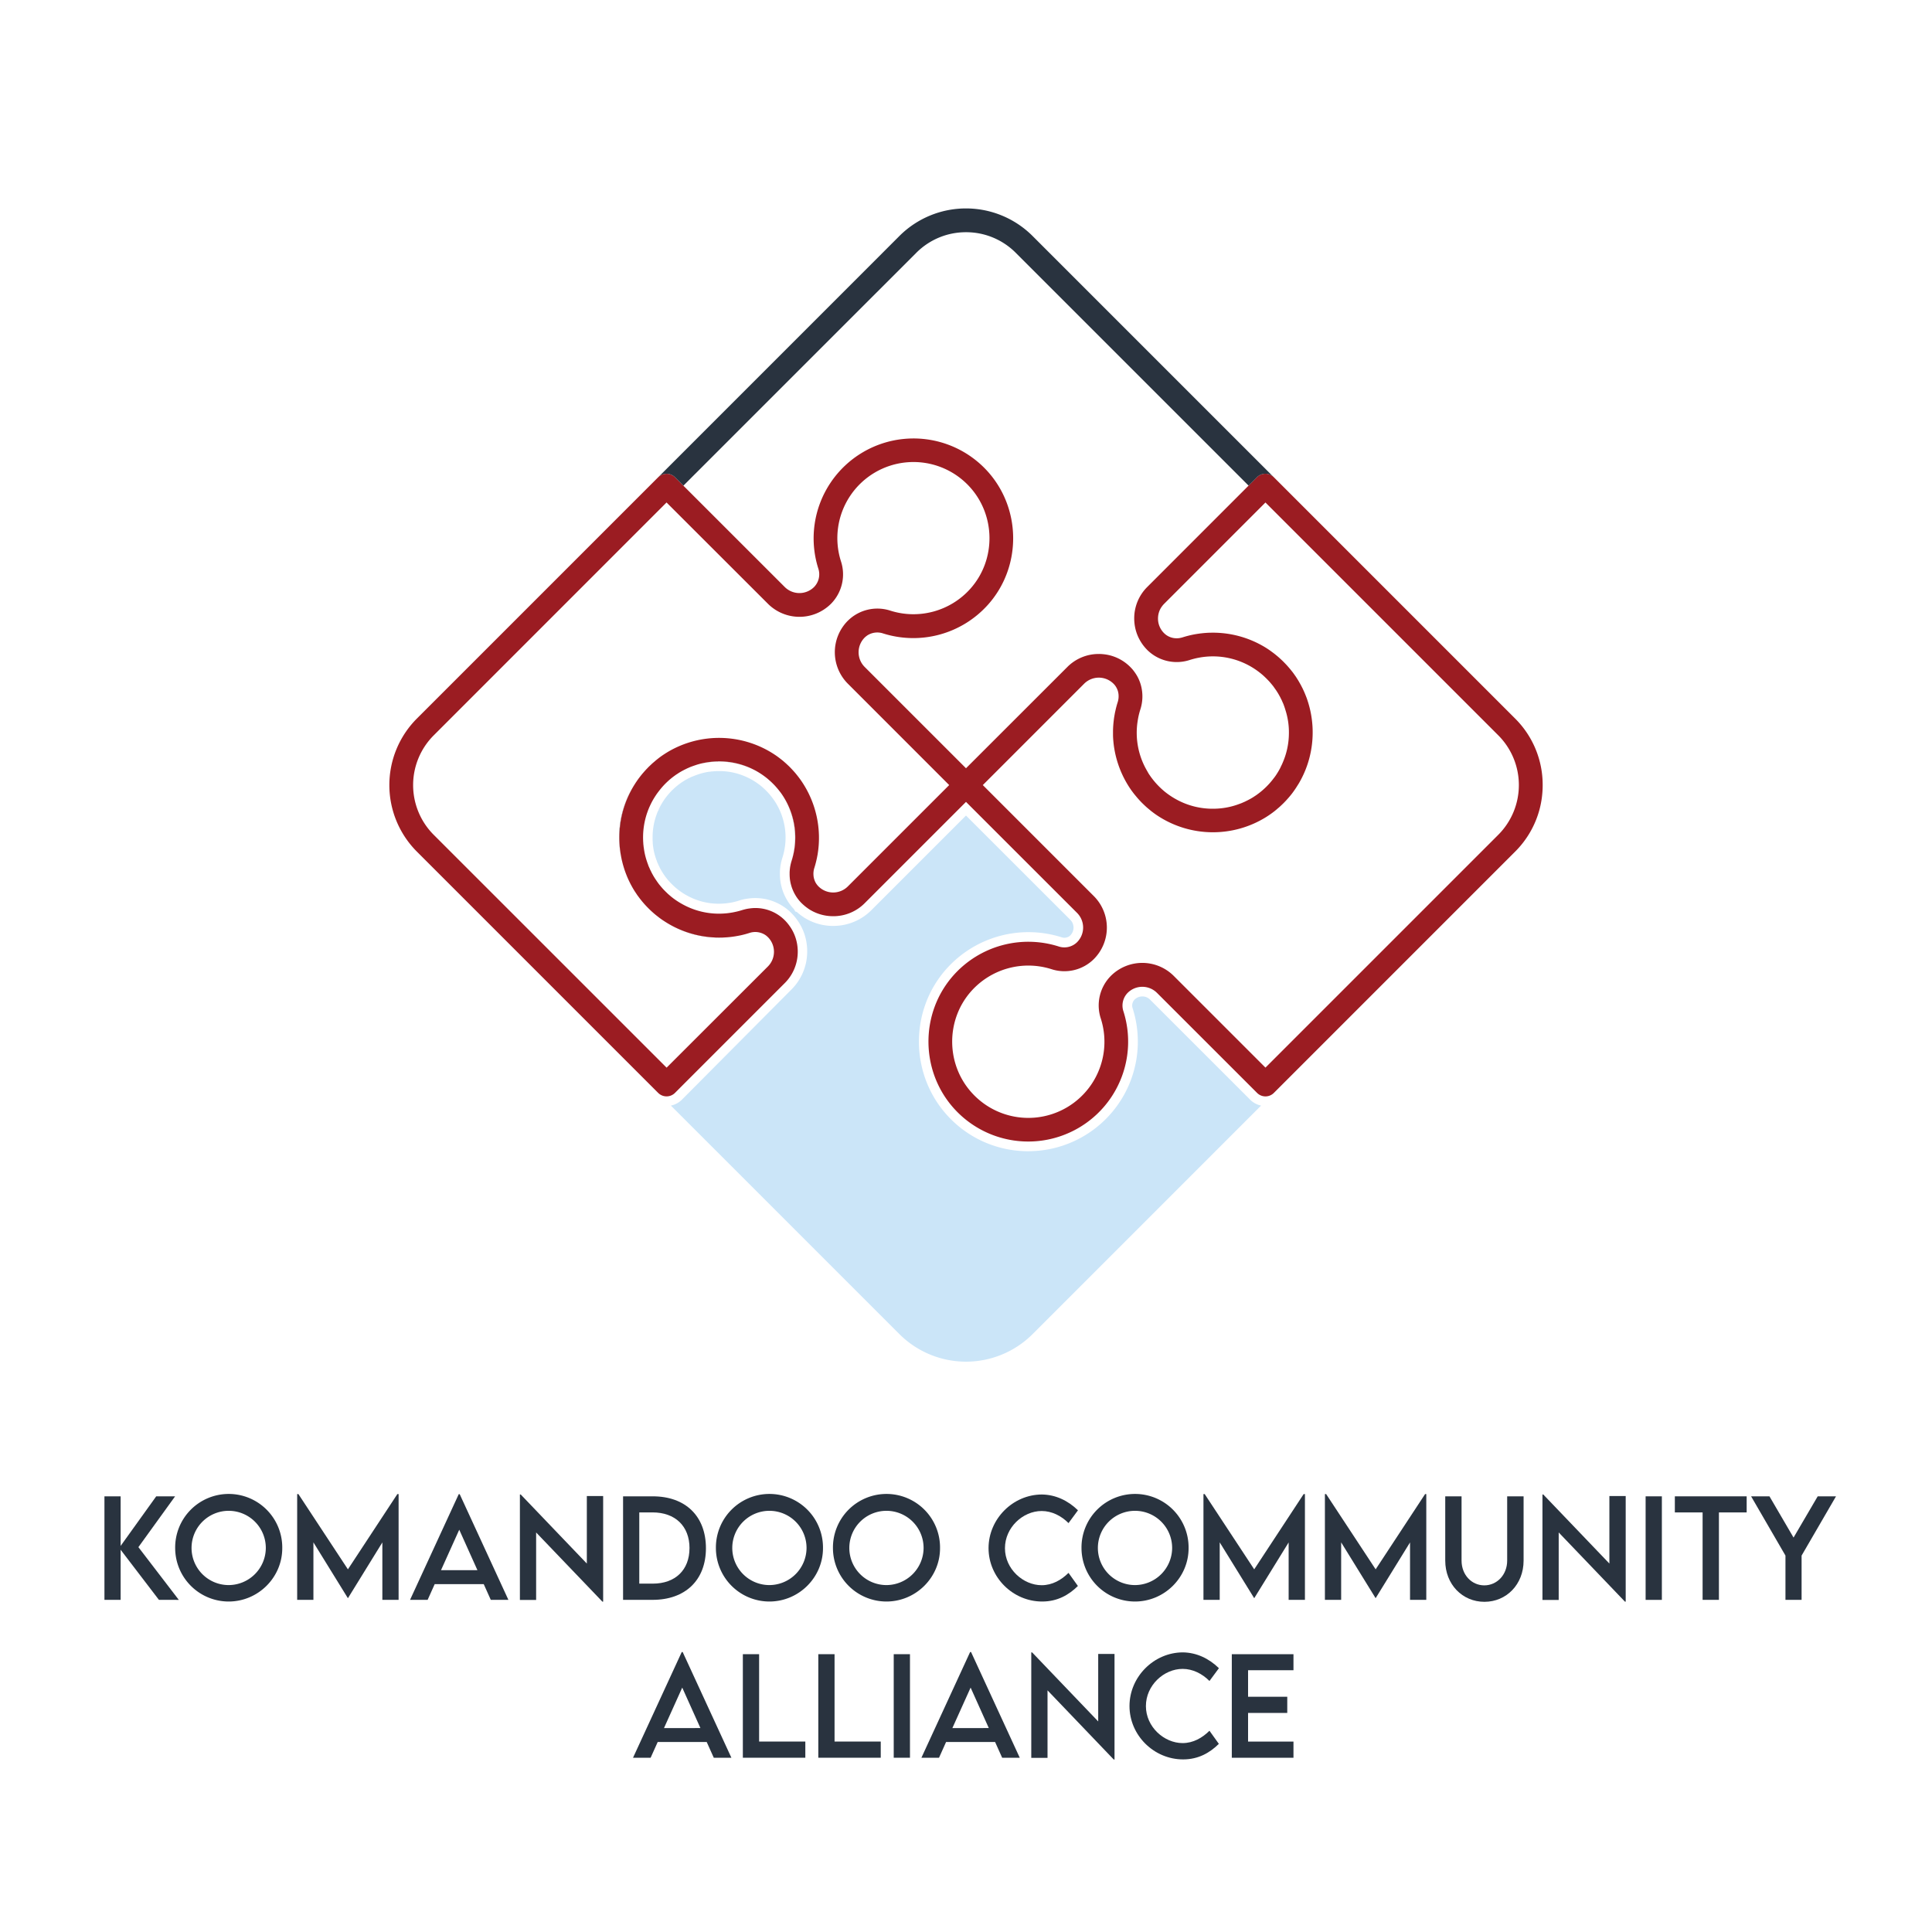 <svg id="Layer_2" data-name="Layer 2" xmlns="http://www.w3.org/2000/svg" viewBox="0 0 2000 2000"><defs><style>.cls-1{fill:#cbe5f8;}.cls-2{fill:#2a333f;}.cls-3{fill:#ed2024;}.cls-4{fill:#9b1c22;}.cls-5{fill:#29333f;}</style></defs><path class="cls-1" d="M1294.18,1138.4l-8.68-8.69-94.91-94.85a11,11,0,0,0-8-3.36h0a11.32,11.32,0,0,0-8.13,3.32,8.87,8.87,0,0,0-1.9,9.11,113.45,113.45,0,0,1-108,147.79h-1.76a112.63,112.63,0,0,1-80.84-35.63c-40.25-42.72-41-110.23-1.66-153.71a113.77,113.77,0,0,1,118.63-32.12,8.87,8.87,0,0,0,9-1.87,11.55,11.55,0,0,0,3.38-8.16,11.4,11.4,0,0,0-3.38-8.11L1000,844.25l-97.82,97.82a55.55,55.55,0,0,1-39.6,16.44h-.23c-1.13,0-2.3,0-3.42-.11l-.26,0a56.56,56.56,0,0,1-20.9-5.57c-1.12-.54-2.18-1.13-3.17-1.69l-2.35-1.33-.13-.21c-.22-.14-.43-.29-.65-.42-1.21-.79-2.46-1.7-3.78-2.76-1-.76-1.9-1.56-2.82-2.39l-1.54-.4-1.5-2.56a53.42,53.42,0,0,1-5.72-7.19c-.69-1.06-1.24-2-1.73-2.85a16.15,16.15,0,0,1-1-1.76c-.44-.82-.84-1.65-1.21-2.45-.78-1.71-1.3-3-1.75-4.27-.56-1.55-1-3-1.32-4.31s-.63-2.52-.83-3.65a49,49,0,0,1-.81-6.86l-.07-1.79c0-1.31,0-2.51,0-3.71V902c.11-1.79.25-3.3.44-4.73.07-.65.16-1.2.23-1.62.31-1.82.69-3.59,1.16-5.31.21-.81.48-1.65.73-2.44a68.6,68.6,0,0,0-8-58.59c-.82-1.22-1.57-2.28-2.24-3.18-1-1.29-1.78-2.3-2.58-3.23l-.32-.4c-.3-.39-.76-.89-1.24-1.42l-.23-.25c-.41-.47-.91-1-1.44-1.52-1.23-1.28-2.34-2.36-3.42-3.34l-.6-.54,0,0-.08-.07c-.58-.49-1.15-1-1.68-1.45a70.74,70.74,0,0,0-9.73-6.71c-.94-.55-1.94-1.06-3-1.6l-2-.95a67.26,67.26,0,0,0-30-6.4c-1.17,0-2,0-2.84.1h-.18c-.79.05-1.55.09-2.3.17l-.23,0-.93.08-.13,0-.36,0-1.91.35-.31-.09-.36.06-.31.06c-.69.1-1.44.23-2.19.39l-.29.06a61,61,0,0,0-8.84,2.4l-.4.13c-.51.16-1,.35-1.61.57l-.51.19-.13,0-.06.09-2.94,1.16-.14,0-1.61.74c-.18.08-.35.17-.53.27l-.48.23c-1,.46-1.88.91-2.7,1.39l-.32.17c-.82.43-1.68.94-2.87,1.68l-2.27,1.49a10.47,10.47,0,0,0-1.1.77l-.46.34a63.4,63.4,0,0,0-6.94,5.73,66.77,66.77,0,0,0-5.7,6.06l-.11.13c-.79.93-1.62,2-2.6,3.31-.46.62-.87,1.18-1.21,1.69l-.08.12c-.41.6-.82,1.23-1.2,1.84l-.06.08a62.39,62.39,0,0,0-4.28,7.91l0,0-.24.89-.54.82c-.07.15-.14.29-.2.44l-.18.46c-.24.57-.48,1.14-.69,1.71l-.44,1.22c-.22.63-.47,1.3-.67,1.94a68.47,68.47,0,0,0-3.37,20.43c0,1,0,2.09,0,3.09l0,.44c0,.71.07,1.54.14,2.41l0,.65a3.87,3.87,0,0,0,0,.6l.11.6,0,.61a15.93,15.93,0,0,0,.24,1.87l.06.42a61.2,61.2,0,0,0,2.91,12.27l.09.27c.17.53.42,1.18.68,1.87l.27.77a13.88,13.88,0,0,0,.83,2l.23.45.18.47a23.59,23.59,0,0,0,1.12,2.41l.26.53c.36.79.8,1.63,1.34,2.56l.14.25c.64,1.19,1.34,2.36,2.07,3.48l.17.26c.35.57.64,1,.87,1.3l.38.54c.35.53.71,1.05,1.12,1.59l.15.21c.46.65,1,1.3,1.48,1.91l.18.22c.77,1,1.66,2,2.6,3,.79.87,1.48,1.59,2.1,2.18l1.72,1.69c.41.38.8.77,1.24,1.14l.12.11c.42.37.84.74,1.27,1.09l.23.2c.81.69,1.57,1.31,2.31,1.87l.23.18c.58.46,1.12.86,1.65,1.22l2.06,1.45q2.14,1.43,4.32,2.62l.11.06a67.54,67.54,0,0,0,39.88,8.53l.17,0c1.37-.1,2.84-.3,4.75-.62l.11,0c1.81-.29,3.24-.58,4.5-.9l.27-.07c.9-.21,1.84-.45,2.84-.73l2.12-.66.77-.23,1.88-.59.14,0c1.14-.3,2.29-.56,3.43-.78l.14,0c.76-.14,1.56-.27,2.31-.37a57.45,57.45,0,0,1,6.4-.58h.2a52.75,52.75,0,0,1,38.74,15.44l1,1.07.95,1,.14.16a58.83,58.83,0,0,1,4.8,6.18c.55.78,1.09,1.64,1.66,2.62.75,1.24,1.43,2.48,2.08,3.78a55.11,55.11,0,0,1,5.7,22c.05.86.07,1.71.08,2.56v.27a55.63,55.63,0,0,1-16.43,39.69L714.54,1129.71l-8.7,8.73a22.33,22.33,0,0,1-11.35,6.06l236.59,236.58a97.56,97.56,0,0,0,137.84,0l236.58-236.59A22.13,22.13,0,0,1,1294.18,1138.4Z"/><path class="cls-2" d="M687.47,953.38a102.66,102.66,0,0,0,68.21,16.53A104.5,104.5,0,0,1,687.47,953.38Zm159.75-35.84.09.06c-.28-.29-.57-.59-.85-.91A8,8,0,0,0,847.22,917.54Zm-2.9-3.87a16.94,16.94,0,0,1-1.4-3.32A19.78,19.78,0,0,0,844.32,913.67Zm-1.75-4.47a23.33,23.33,0,0,1-.51-3.67A17.45,17.45,0,0,0,842.57,909.2Zm-.51-3.67a22.42,22.42,0,0,1,.14-3.64A15.86,15.86,0,0,0,842.06,905.53Zm.17-3.74a20,20,0,0,1,.74-3.3A17.19,17.19,0,0,0,842.23,901.79ZM819.49,891c-.21.64-.39,1.32-.56,2,.17-.64.39-1.32.59-2a78.76,78.76,0,0,0-9.17-67.15A79.73,79.73,0,0,1,819.49,891ZM641,865.61A101.42,101.42,0,0,0,643.07,887c-.16-.81-.31-1.6-.44-2.43a99.91,99.91,0,0,1-1.4-20.72,23.35,23.35,0,0,1,.13-2.77c0-1,.1-2,.19-3.05s.19-1.91.3-2.87.19-1.8.33-2.71.23-1.54.36-2.31c.15-1.12.39-2.26.62-3.4s.46-2.24.72-3.37a102.12,102.12,0,0,1,12.78-31A101.92,101.92,0,0,0,641,865.61Zm2.29,22.68c.09.49.22,1,.3,1.46s.26,1.09.4,1.64c-.24-.92-.42-1.85-.62-2.78-.12-.54-.22-1.08-.32-1.61,0,.19.06.39.1.59S643.27,888.06,643.31,888.29Zm100-100c-1.16,0-2.3,0-3.45.13-.89,0-1.78.11-2.68.19a19.94,19.94,0,0,0-2.18.26.43.43,0,0,0-.29,0c-.87.09-1.73.19-2.61.35s-1.87.31-2.83.52-1.91.44-2.81.67a79.85,79.85,0,0,1,51.39,5.25A77.53,77.53,0,0,0,743.31,788.31ZM687.47,953.38a102.66,102.66,0,0,0,68.21,16.53A104.5,104.5,0,0,1,687.47,953.38Zm159.75-35.84.09.06c-.28-.29-.57-.59-.85-.91A8,8,0,0,0,847.22,917.54Zm-2.9-3.87a16.94,16.94,0,0,1-1.4-3.32A19.78,19.78,0,0,0,844.32,913.67Zm-1.75-4.47a23.33,23.33,0,0,1-.51-3.67A17.45,17.45,0,0,0,842.57,909.2Zm-.51-3.67a22.42,22.42,0,0,1,.14-3.64A15.86,15.86,0,0,0,842.06,905.53Zm.17-3.74a20,20,0,0,1,.74-3.3A17.19,17.19,0,0,0,842.23,901.79ZM641,865.61A101.42,101.42,0,0,0,643.07,887c-.16-.81-.31-1.6-.44-2.43a99.91,99.91,0,0,1-1.4-20.72,23.35,23.35,0,0,1,.13-2.77c0-1,.1-2,.19-3.05s.19-1.91.3-2.87.19-1.8.33-2.71.23-1.54.36-2.31c.15-1.12.39-2.26.62-3.4s.46-2.24.72-3.37a102.12,102.12,0,0,1,12.78-31A101.92,101.92,0,0,0,641,865.61Zm2.29,22.68c.09.49.22,1,.3,1.46s.26,1.09.4,1.64c-.24-.92-.42-1.85-.62-2.78-.12-.54-.22-1.08-.32-1.61,0,.19.06.39.1.59S643.27,888.06,643.31,888.29Z"/><path class="cls-3" d="M644,891.39c-.27-1-.47-2.06-.7-3.1.09.49.22,1,.3,1.46S643.87,890.84,644,891.39Z"/><path class="cls-4" d="M1301.24,494l-8.7,8.7-104.9,104.93a45.74,45.74,0,0,0-13.5,32.61c0,1.53.08,3.08.23,4.57a45.65,45.65,0,0,0,4.57,15.94c.22.42.41.8.63,1.18a45.72,45.72,0,0,0,8,10.82s0,0,.05.08a43.42,43.42,0,0,0,44,10.38,85.05,85.05,0,0,1,8.26-2.15.1.1,0,0,0,.08,0,78.26,78.26,0,0,1,63.6,14.82c.76.57,1.51,1.17,2.22,1.76s1.49,1.24,2.19,1.9,1.41,1.25,2.1,2c.41.36.79.72,1.16,1.11a1.27,1.27,0,0,0,.11.13c.92.91,1.8,1.83,2.65,2.75,1,1.15,2,2.29,2.93,3.45.72.85,1.4,1.72,2,2.62s1.19,1.66,1.77,2.51c.37.5.73,1.07,1.09,1.64.9,1.37,1.76,2.8,2.54,4.25.64,1.12,1.25,2.26,1.77,3.42a29.53,29.53,0,0,1,1.61,3.49,23.84,23.84,0,0,1,1.46,3.56c.31.85.64,1.66.88,2.53a13.06,13.06,0,0,1,.47,1.51,75.3,75.3,0,0,1,3.76,25,77.11,77.11,0,0,1-6.43,30,33.49,33.49,0,0,1-1.57,3.4c-.3.72-.68,1.46-1,2.16a67.55,67.55,0,0,1-3.57,6.14c-.63,1-1.29,2-2,2.93-.3.46-.64.88-1,1.3-1.08,1.46-2.23,2.9-3.4,4.26-.59.72-1.21,1.39-1.82,2.06-1.24,1.34-2.54,2.67-3.9,3.94a74.71,74.71,0,0,1-8,6.63,23.85,23.85,0,0,1-2.11,1.47l-2.12,1.4c-1.18.74-2.36,1.44-3.59,2.1s-2.34,1.26-3.54,1.81a31.55,31.55,0,0,1-3.24,1.5l-.18.1a33.06,33.06,0,0,1-3.5,1.39,76.36,76.36,0,0,1-26.67,5.09,77.85,77.85,0,0,1-38.34-9.33l-2.25-1.26a81.08,81.08,0,0,1-10.78-7.47c-.53-.47-1.09-.95-1.65-1.43-.27-.22-.5-.46-.77-.68-1.38-1.24-2.7-2.54-4-3.87-.62-.64-1.25-1.32-1.86-2s-1.24-1.35-1.81-2.09c-1-1.13-1.89-2.32-2.78-3.47s-1.62-2.26-2.41-3.38-1.39-2.16-2-3.27-1.12-1.94-1.65-2.92a77.78,77.78,0,0,1-8.77-48.7c.17-1.3.4-2.55.63-3.83a74.72,74.72,0,0,1,2.27-9,44,44,0,0,0,.74-24.63,42.14,42.14,0,0,0-2.89-7.84,40.29,40.29,0,0,0-2.84-4.91c-.85-1.28-1.79-2.55-2.8-3.81-.84-1-1.67-1.9-2.6-2.8,0,0,0-.06-.08-.1a45.55,45.55,0,0,0-23.4-12.53,51.85,51.85,0,0,0-6-.78c-1-.09-2-.11-3.1-.1a45.72,45.72,0,0,0-32.59,13.48L1000,795.3,895.11,690.42a21.51,21.51,0,0,1,0-30.41.11.11,0,0,1,0,0,19.57,19.57,0,0,1,1.85-1.58c.32-.25.64-.49,1-.72a9.39,9.39,0,0,1,1-.6,19,19,0,0,1,15.19-1.39,103.73,103.73,0,0,0,108.29-29.38c35.83-39.7,35.07-101.28-1.7-140.15A103.4,103.4,0,0,0,847.09,588.5a18.86,18.86,0,0,1-4.33,19.15s-.09.05-.09.09a21.51,21.51,0,0,1-30.31-.08L707.43,502.77l-8.7-8.7a12,12,0,0,0-8.68-3.6,12.25,12.25,0,0,0-8.72,3.59L431.58,743.82a97.47,97.47,0,0,0,0,137.8l249.75,249.75a12.33,12.33,0,0,0,17.4,0l8.71-8.74,104.89-104.89a45.76,45.76,0,0,0,13.5-32.6c0-.77,0-1.54-.07-2.32a45.32,45.32,0,0,0-4.66-18.07c-.54-1.09-1.11-2.11-1.74-3.16-.4-.69-.83-1.38-1.28-2a49.21,49.21,0,0,0-4.05-5.24c-.54-.58-1-1.12-1.6-1.67a1.27,1.27,0,0,0-.11-.13A42.92,42.92,0,0,0,780.9,940a44.46,44.46,0,0,0-5.37.49c-.65.08-1.33.19-2,.31a53.2,53.2,0,0,0-5.19,1.3,0,0,0,0,1,0,0c-1.87.59-3.72,1.11-5.63,1.55s-3.64.81-5.42,1.09-3.77.6-5.66.74a77.74,77.74,0,0,1-45.77-9.78,74.85,74.85,0,0,1-7.13-4.5l0,0c-.8-.54-1.56-1.11-2.31-1.71-1-.74-1.9-1.49-2.81-2.28-.54-.44-1.07-.91-1.6-1.38-.74-.63-1.4-1.29-2.1-2-.41-.36-.79-.72-1.16-1.11a1.27,1.27,0,0,0-.11-.13c-.89-.86-1.78-1.79-2.65-2.75-1-1.15-2-2.29-2.93-3.45-.72-.85-1.4-1.72-2-2.62-.51-.68-1-1.35-1.45-2.06s-.95-1.35-1.41-2.09c-.9-1.37-1.76-2.8-2.54-4.25-.64-1.12-1.25-2.26-1.77-3.42a31.31,31.31,0,0,1-1.62-3.49,24.41,24.41,0,0,1-1.45-3.56c-.32-.85-.66-1.74-.93-2.61a71.26,71.26,0,0,1-3.39-14.27,27.56,27.56,0,0,1-.37-3,13.72,13.72,0,0,1-.2-2.24c-.08-1-.17-2.08-.17-3.14-.07-1.25-.07-2.49-.05-3.76a78.9,78.9,0,0,1,3.83-23.29c.25-.77.54-1.57.81-2.33l.44-1.23c.27-.73.57-1.45.87-2.17.15-.4.32-.79.5-1.18a4.08,4.08,0,0,1,.41-.84,4.5,4.5,0,0,1,.38-.88,72.35,72.35,0,0,1,5-9.15c.45-.72.94-1.46,1.42-2.17s1-1.44,1.52-2.14c1-1.31,2-2.61,3-3.85a76,76,0,0,1,6.52-7,74.71,74.71,0,0,1,8-6.63,23.85,23.85,0,0,1,2.11-1.47l2.12-1.4c1.18-.74,2.36-1.44,3.59-2.1s2.34-1.26,3.54-1.81a31.55,31.55,0,0,1,3.24-1.5c.06-.09.11-.12.18-.1a33.06,33.06,0,0,1,3.5-1.39c.77-.3,1.53-.57,2.29-.81a70.43,70.43,0,0,1,10.33-2.8c1-.21,1.88-.37,2.83-.52s1.74-.26,2.61-.35a.43.43,0,0,1,.29,0,19.94,19.94,0,0,1,2.18-.26c.9-.08,1.79-.14,2.68-.19,1.15-.09,2.29-.12,3.45-.13a77.53,77.53,0,0,1,34.54,7.4l2.06,1c1.19.61,2.37,1.21,3.54,1.89a80.87,80.87,0,0,1,11.24,7.78c.53.47,1.09,1,1.65,1.43.27.22.5.46.77.68,1.38,1.24,2.7,2.54,4,3.87.62.64,1.25,1.28,1.86,2s1.24,1.35,1.81,2.09c1.06,1.23,2,2.47,3,3.75s1.75,2.44,2.58,3.68A78.76,78.76,0,0,1,819.52,891c-.2.63-.42,1.31-.59,2-.39,1.43-.7,2.87-.95,4.34-.06.38-.13.76-.16,1.15-.2,1.41-.31,2.8-.4,4.19,0,1,0,1.92,0,2.88,0,.59.05,1.17.07,1.76a37.79,37.79,0,0,0,.67,5.53c.15.92.38,1.85.63,2.8.33,1.21.67,2.4,1.09,3.56s.9,2.32,1.41,3.44c.34.75.72,1.5,1.11,2.23a6.17,6.17,0,0,0,.59,1.06c.44.81.94,1.64,1.46,2.44a42.76,42.76,0,0,0,5.4,6.61.1.1,0,0,0,.06,0s.05.06.08.1a48,48,0,0,0,3.94,3.49c1,.77,2,1.51,3,2.2.83.55,1.67,1.1,2.52,1.58,0,0,0,0,.06,0,.86.49,1.74,1,2.61,1.4a45.22,45.22,0,0,0,12.75,4.07c1.49.25,3,.41,4.55.52,1,.06,2.06.08,3.07.1A45.66,45.66,0,0,0,895.11,935L1000,830.11,1114.94,945a21.47,21.47,0,0,1,0,30.4,18.79,18.79,0,0,1-19.15,4.34,103.75,103.75,0,0,0-108.19,29.3c-35.85,39.65-35.19,101.17,1.52,140.13A103.42,103.42,0,0,0,1163,1047a18.8,18.8,0,0,1,4.34-19.19,21.5,21.5,0,0,1,30.36,0l94.91,94.86,8.7,8.7a12.28,12.28,0,0,0,17.4,0l249.71-249.73a96.87,96.87,0,0,0,25.25-43.55,98.28,98.28,0,0,0,3.3-25.36,96.68,96.68,0,0,0-28.54-68.92L1318.64,494A12.3,12.3,0,0,0,1301.24,494ZM877.71,917.59a21.5,21.5,0,0,1-30.37.06l0,0-.09-.06a8,8,0,0,1-.76-.85,20.61,20.61,0,0,1-2.14-3,16.94,16.94,0,0,1-1.4-3.32c-.12-.36-.24-.76-.35-1.15a17.45,17.45,0,0,1-.51-3.67,15.86,15.86,0,0,1,.14-3.64.07.07,0,0,0,0-.1,17.19,17.19,0,0,1,.74-3.3c.86-2.68,1.59-5.4,2.2-8.11.23-1,.45-1.92.63-2.89s.35-1.83.53-2.77A104.34,104.34,0,0,0,829.25,808c-1.08-1.53-2.2-3.07-3.37-4.54-.81-1.06-1.66-2.09-2.51-3.12-.7-.8-1.39-1.61-2.1-2.38s-1.4-1.54-2.12-2.28c-.93-1-1.91-2-2.89-2.92s-1.77-1.68-2.68-2.5-1.56-1.37-2.33-2.05-1.6-1.34-2.39-1.95-1.62-1.27-2.44-1.89q-2.45-1.86-5-3.52a104.19,104.19,0,0,0-109.92-2.55c-.82.48-1.61,1-2.4,1.47l-2.38,1.55c-1.86,1.25-3.71,2.57-5.5,4-.69.54-1.34,1.06-2,1.61-.41.33-.78.63-1.16,1l-1.84,1.55c-1,.84-1.87,1.69-2.8,2.56-.4.41-.82.77-1.22,1.17-.73.68-1.43,1.4-2.14,2.16-.6.6-1.17,1.21-1.73,1.83-.83.9-1.61,1.79-2.4,2.7-.63.71-1.22,1.42-1.81,2.14q-1.38,1.71-2.67,3.43c-.56.73-1.08,1.46-1.61,2.23a12,12,0,0,0-.78,1.14c-.83,1.2-1.64,2.44-2.41,3.69a102.12,102.12,0,0,0-12.78,31c-.26,1.13-.52,2.22-.72,3.37s-.47,2.28-.62,3.4c-.13.77-.27,1.53-.36,2.31s-.24,1.83-.33,2.71-.22,1.91-.3,2.87-.14,2-.19,3.05a23.35,23.35,0,0,0-.13,2.77,99.91,99.91,0,0,0,1.4,20.72c.17,1,.34,2,.54,3,.05.23.1.47.14.7.23,1,.43,2.08.7,3.1.18.7.34,1.43.52,2.14s.33,1.21.5,1.81c.24.86.49,1.69.74,2.52.31,1,.65,2.07,1,3.11.45,1.32.94,2.62,1.43,3.91.58,1.51,1.2,3,1.83,4.43s1.34,2.9,2.05,4.33,1.58,3.05,2.42,4.55,1.84,3.18,2.85,4.73a.78.78,0,0,0,.13.18c.42.62.8,1.23,1.22,1.82.64,1,1.3,2,2,2.86.83,1.13,1.65,2.27,2.53,3.34.57.73,1.14,1.43,1.75,2.18.88,1,1.77,2.08,2.7,3.09s2.14,2.32,3.27,3.42c.11.14.26.25.37.39,2.3,2.29,4.67,4.46,7.14,6.5.87.71,1.71,1.37,2.55,2,1.1.92,2.26,1.77,3.42,2.59s2,1.39,3.05,2.06a104.5,104.5,0,0,0,68.21,16.53s0,0,0,0c1.84-.2,3.65-.44,5.48-.75,0,0,0,0,.08,0,1.79-.32,3.59-.63,5.37-1,3.06-.67,6.12-1.49,9.15-2.47a19.09,19.09,0,0,1,16.34,2,13,13,0,0,1,1.84,1.41c.3.26.59.52.88.81,0,0,.06.06.09.06a21.51,21.51,0,0,1,0,30.41L690.07,1105.24,449,864.22a72.82,72.82,0,0,1,0-103L690,520.17,795,625.06a46.19,46.19,0,0,0,65.21,0c.05-.06.09-.08.15-.14A43.38,43.38,0,0,0,870.54,581a78.79,78.79,0,0,1,132.37-78c28,29.65,28.6,76.55,1.32,106.77a79,79,0,0,1-82.52,22.38,43.36,43.36,0,0,0-44,10.42s-.05.06-.09.08a46.12,46.12,0,0,0,.1,65.13L982.6,812.7ZM1551,761.19a72.86,72.86,0,0,1,0,103l-241,241-94.9-94.89a46.08,46.08,0,0,0-65.2,0,43.41,43.41,0,0,0-10.38,44A78.8,78.8,0,0,1,1007,1132.31c-27.95-29.66-28.46-76.54-1.15-106.73a79.15,79.15,0,0,1,82.48-22.35,43.25,43.25,0,0,0,44-10.38,46.15,46.15,0,0,0,0-65.21L1017.4,812.71l104.9-104.93a21.51,21.51,0,0,1,30.39,0,.16.16,0,0,1,.06.05,17,17,0,0,1,3.45,4.93,16.12,16.12,0,0,1,.9,2.2,7.6,7.6,0,0,1,.33,1.22,16.31,16.31,0,0,1,.52,3.64,19.63,19.63,0,0,1-.92,7.07q-1.37,4.27-2.32,8.66c-.23,1-.46,2-.65,3-.21,1.18-.42,2.37-.62,3.55s-.34,2.35-.48,3.55a104.49,104.49,0,0,0-.77,10.61c0,1.45,0,2.9,0,4.36,0,2.53.2,5.08.44,7.59.08,1,.21,2,.34,3.07s.26,1.89.41,2.84a104.88,104.88,0,0,0,15.28,40.25c.69,1.09,1.4,2.12,2.13,3.19s1.73,2.36,2.62,3.54,2,2.46,3,3.68c1.43,1.73,2.95,3.41,4.51,5.06a6.21,6.21,0,0,1,.62.64c.75.75,1.5,1.5,2.25,2.21s1.74,1.67,2.65,2.49c.76.68,1.56,1.37,2.33,2s1.6,1.34,2.39,2,1.62,1.27,2.44,1.89q2.45,1.86,5,3.52a104.23,104.23,0,0,0,112.32,1.08l2.38-1.55c1.86-1.25,3.71-2.57,5.5-3.95.69-.54,1.34-1.06,2-1.61.41-.33.78-.63,1.16-1l1.84-1.55c1-.84,1.87-1.68,2.8-2.56.4-.41.82-.77,1.22-1.17.73-.68,1.43-1.4,2.14-2.16.6-.6,1.17-1.21,1.73-1.83.83-.9,1.61-1.79,2.4-2.7.63-.71,1.22-1.42,1.81-2.14,1.13-1.37,2.2-2.76,3.19-4.17,1.16-1.62,2.3-3.28,3.37-5a.89.89,0,0,0,.14-.25c.68-1.06,1.37-2.11,2-3.18a9.6,9.6,0,0,0,.54-.92c.54-.94,1.05-1.9,1.56-2.82a103,103,0,0,0,8.61-21.83,104.8,104.8,0,0,0-1.91-60.54c-.41-1.32-.9-2.61-1.4-3.88s-1.09-2.73-1.67-4.08c-.72-1.65-1.49-3.28-2.26-4.87a.91.91,0,0,0-.13-.22c-.73-1.47-1.51-2.91-2.32-4.37-.08-.13-.13-.21-.2-.34-.89-1.59-1.84-3.19-2.85-4.73-.53-.87-1.1-1.72-1.7-2.61a1.56,1.56,0,0,0-.33-.41c-1.16-1.77-2.4-3.41-3.71-5-.71-.88-1.39-1.75-2.14-2.61-1.63-1.93-3.31-3.8-5.13-5.6a4.08,4.08,0,0,0-.39-.43c-.14-.15-.28-.3-.43-.44l-.78-.76c-.26-.25-.51-.54-.78-.75-.9-.86-1.83-1.73-2.77-2.57-1.88-1.67-3.82-3.28-5.78-4.79a1.31,1.31,0,0,0-.27-.21c-1.36-1-2.69-2-4.12-3-1.23-.84-2.46-1.68-3.71-2.45A104.06,104.06,0,0,0,1252.4,655c-1.47,0-2.9.1-4.35.22-1.67.1-3.32.28-5,.49a9.26,9.26,0,0,0-1.39.17c-2.19.29-4.36.65-6.55,1.08a106.85,106.85,0,0,0-10.92,2.83s0,0,0,0c-.75.23-1.53.42-2.3.58-.27,0-.58.1-.89.17a19.41,19.41,0,0,1-2.41.19,18.4,18.4,0,0,1-11.72-3.69c-.63-.5-1.22-1-1.8-1.57v0a21.16,21.16,0,0,1-6.31-15.2,21.79,21.79,0,0,1,1.63-8.22,19.6,19.6,0,0,1,2-3.67,22.85,22.85,0,0,1,2.7-3.28l104.9-104.92Z"/><path class="cls-5" d="M1000,240.39a72.39,72.39,0,0,1,51.48,21.29l241.06,241.05,8.7-8.7a12.3,12.3,0,0,1,17.4,0L1068.89,244.28a97.51,97.51,0,0,0-137.81,0L681.33,494.06a12.25,12.25,0,0,1,8.72-3.59,12,12,0,0,1,8.68,3.6l8.7,8.7,241.05-241A72.36,72.36,0,0,1,1000,240.39Z"/><path class="cls-5" d="M164.51,1656.16l-39.63-51.87v51.87H108.12V1549h16.76v51.33L161.72,1549h19.55l-38,52.6,41.83,54.59Z"/><path class="cls-5" d="M181.34,1602.7a55.43,55.43,0,1,1,110.85,0c0,30.32-25,55.19-55.52,55.19A55.43,55.43,0,0,1,181.34,1602.7Zm93.83-.14a38.44,38.44,0,1,0-38.5,38.31A38.61,38.61,0,0,0,275.17,1602.56Z"/><path class="cls-5" d="M412.63,1546.64v109.52H395.81v-59.45l-35.58,57.66h-.13l-35.65-57.72v59.51H307.63V1546.64h1.26l51.27,77.93,51.21-77.93Z"/><path class="cls-5" d="M500.75,1639.87H450l-7.31,16.29H424.48l50.4-109.39h1l50.41,109.39H508.06Zm-6.52-14.43-18.82-41.89-18.88,41.89Z"/><path class="cls-5" d="M624.38,1548.7V1658h-.8L555,1586.41v69.88H538.2V1547.1h.86l68.43,71.49V1548.7Z"/><path class="cls-5" d="M730.78,1602.7c0,32.91-21.21,53.46-55.26,53.46H645V1549h30.52C709.57,1548.9,730.78,1569.51,730.78,1602.7Zm-17-.07c0-22.74-14.76-37-38.3-37h-13.7v73.74h13.9C699.07,1639.4,713.76,1625.24,713.76,1602.63Z"/><path class="cls-5" d="M741.1,1602.7a55.43,55.43,0,1,1,110.85,0c0,30.32-25,55.19-55.52,55.19A55.43,55.43,0,0,1,741.1,1602.7Zm93.83-.14a38.44,38.44,0,1,0-38.5,38.31A38.61,38.61,0,0,0,834.93,1602.56Z"/><path class="cls-5" d="M862.27,1602.7a55.43,55.43,0,1,1,110.85,0c0,30.32-25,55.19-55.52,55.19A55.43,55.43,0,0,1,862.27,1602.7Zm93.83-.14a38.44,38.44,0,1,0-38.5,38.31A38.61,38.61,0,0,0,956.1,1602.56Z"/><path class="cls-5" d="M1023.34,1602.63c0-30.19,25.2-55.53,55.33-55.53,13.9.2,26.73,6.12,37.24,16.36l-9.78,13.24c-7.51-7.52-17.29-12.51-27.8-12.51-19.41,0-38,17-38,38.51s18.82,38.3,38,38.3c11,0,20.42-5.45,27.8-12.77l9.71,13.57c-9.25,9.11-21,16.09-37,16.09C1048.54,1657.89,1023.34,1632.89,1023.34,1602.63Z"/><path class="cls-5" d="M1119.57,1602.7a55.43,55.43,0,1,1,110.85,0c0,30.32-25,55.19-55.52,55.19A55.43,55.43,0,0,1,1119.57,1602.7Zm93.83-.14a38.44,38.44,0,1,0-38.5,38.31A38.61,38.61,0,0,0,1213.4,1602.56Z"/><path class="cls-5" d="M1350.86,1546.64v109.52H1334v-59.45l-35.58,57.66h-.13l-35.64-57.72v59.51h-16.83V1546.64h1.26l51.28,77.93,51.2-77.93Z"/><path class="cls-5" d="M1476.49,1546.64v109.52h-16.83v-59.45l-35.57,57.66H1424l-35.64-57.72v59.51h-16.82V1546.64h1.26l51.27,77.93,51.2-77.93Z"/><path class="cls-5" d="M1496.11,1615.53V1549H1513v66.49c0,14.83,10.45,25.67,23.54,25.67s23.68-10.84,23.68-25.67V1549h17v66.56c0,24.6-17.75,42.63-40.56,42.63S1496.11,1640.13,1496.11,1615.53Z"/><path class="cls-5" d="M1682.92,1548.7V1658h-.8l-68.56-71.61v69.88h-16.82V1547.1h.86l68.43,71.49V1548.7Z"/><path class="cls-5" d="M1703.54,1549h16.82v107.19h-16.82Z"/><path class="cls-5" d="M1808.14,1565.66h-28.72v90.5h-16.89v-90.5H1733.8V1549h74.34Z"/><path class="cls-5" d="M1848.31,1610.34,1812.74,1549h19l24.94,42.69,25-42.69h18.95L1865,1610.34v45.82h-16.7Z"/><path class="cls-5" d="M731.58,1803.31H680.85l-7.32,16.29H655.31l50.41-109.39h1l50.41,109.39H738.9Zm-6.51-14.43L706.25,1747l-18.89,41.89Z"/><path class="cls-5" d="M833.67,1802.84v16.76H769V1712.41h16.83v90.43Z"/><path class="cls-5" d="M911.74,1802.84v16.76H847.11V1712.41h16.82v90.43Z"/><path class="cls-5" d="M925.18,1712.41H942V1819.6H925.18Z"/><path class="cls-5" d="M1030.12,1803.31H979.38l-7.31,16.29H953.85l50.4-109.39h1l50.4,109.39h-18.22Zm-6.52-14.43L1004.78,1747l-18.88,41.89Z"/><path class="cls-5" d="M1153.75,1712.14v109.32h-.8l-68.56-71.62v69.89h-16.82V1710.54h.86l68.43,71.49v-69.89Z"/><path class="cls-5" d="M1169.25,1766.07c0-30.19,25.2-55.53,55.33-55.53,13.89.2,26.73,6.12,37.24,16.36l-9.78,13.24c-7.51-7.52-17.29-12.51-27.8-12.51-19.41,0-38,17-38,38.51s18.82,38.3,38,38.3c11,0,20.42-5.45,27.8-12.77l9.71,13.57c-9.25,9.11-21,16.09-37,16.09C1194.45,1821.33,1169.25,1796.33,1169.25,1766.07Z"/><path class="cls-5" d="M1292,1729v27.47h40.57v16.76H1292v29.65h47v16.76h-63.84V1712.41H1339V1729Z"/></svg>